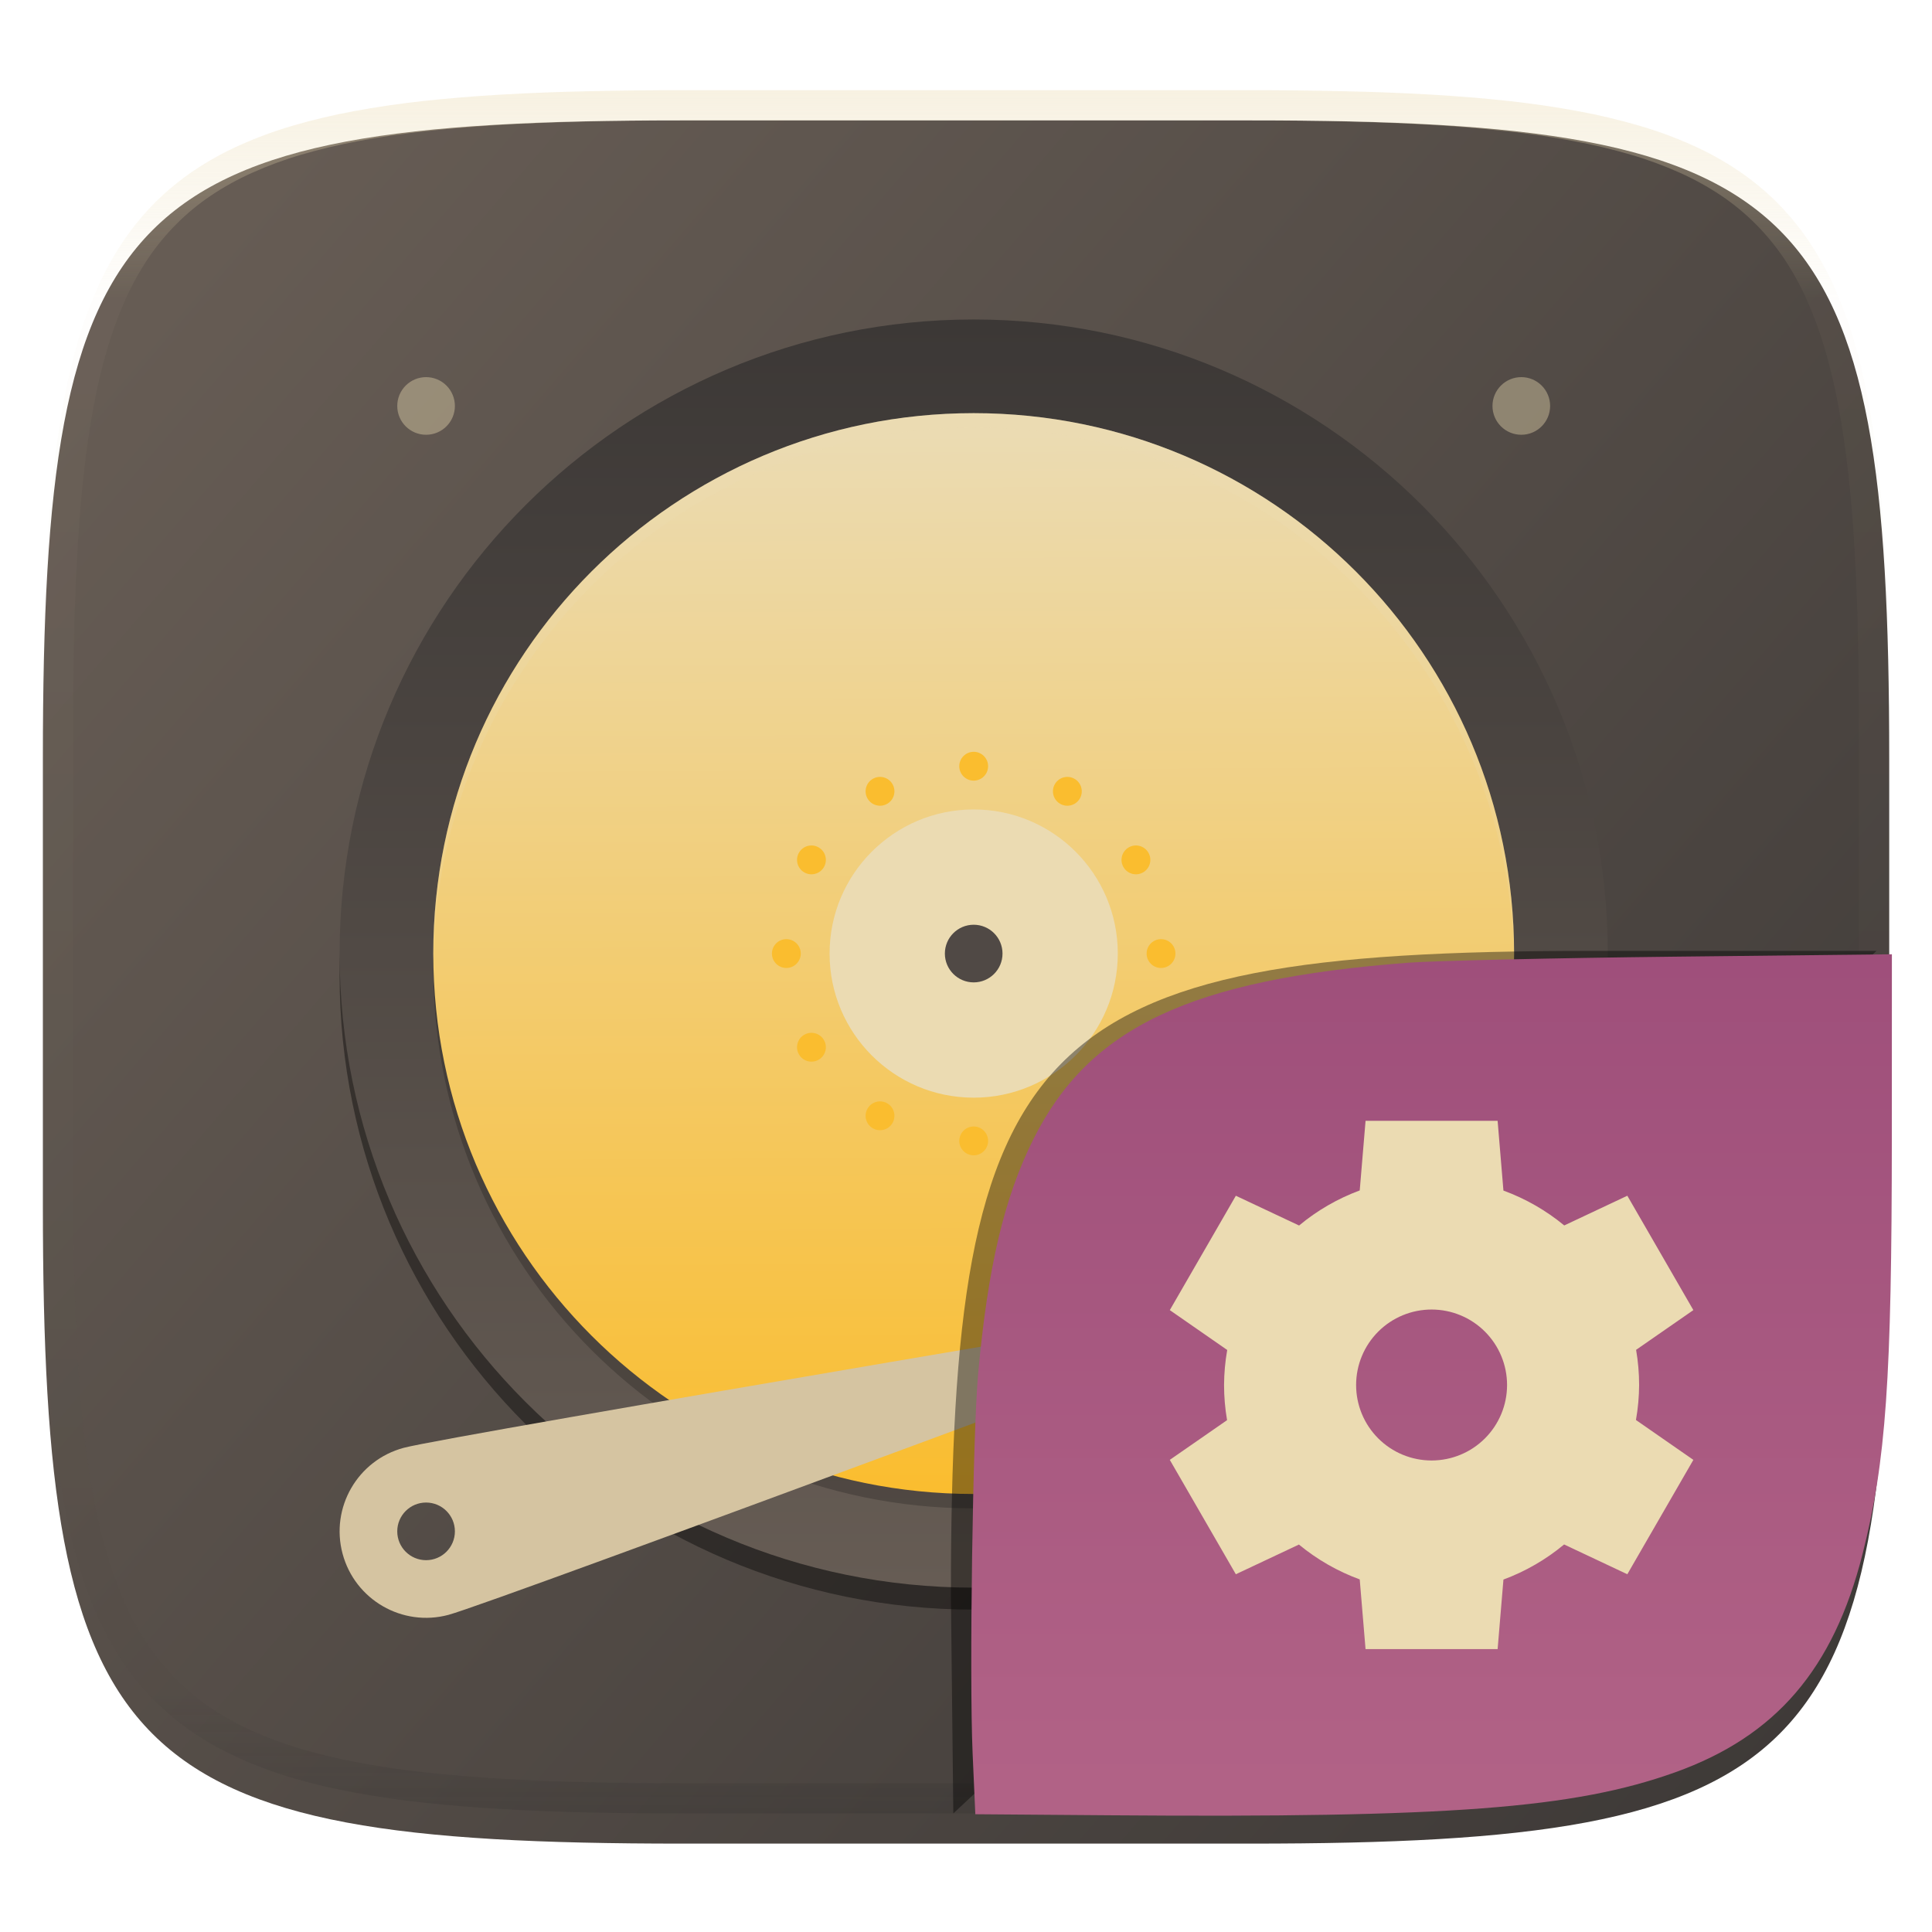 <svg xmlns="http://www.w3.org/2000/svg" style="isolation:isolate" width="256" height="256" viewBox="0 0 256 256">
 <defs>
  <filter id="yTpaujHu4dls0b75ePuhkHd36DhL2FN8" width="400%" height="400%" x="-200%" y="-200%" color-interpolation-filters="sRGB" filterUnits="objectBoundingBox">
   <feGaussianBlur xmlns="http://www.w3.org/2000/svg" in="SourceGraphic" stdDeviation="4.294"/>
   <feOffset xmlns="http://www.w3.org/2000/svg" dx="0" dy="4" result="pf_100_offsetBlur"/>
   <feFlood xmlns="http://www.w3.org/2000/svg" flood-opacity=".4"/>
   <feComposite xmlns="http://www.w3.org/2000/svg" in2="pf_100_offsetBlur" operator="in" result="pf_100_dropShadow"/>
   <feBlend xmlns="http://www.w3.org/2000/svg" in="SourceGraphic" in2="pf_100_dropShadow" mode="normal"/>
  </filter>
 </defs>
 <g filter="url(#yTpaujHu4dls0b75ePuhkHd36DhL2FN8)">
  <linearGradient id="_lgradient_68" x1=".993" x2=".002" y1=".988" y2=".193" gradientTransform="matrix(244.648,0,0,228.338,5.682,11.95)" gradientUnits="userSpaceOnUse">
   <stop offset="0%" style="stop-color:#3c3836"/>
   <stop offset="100%" style="stop-color:#665c54"/>
  </linearGradient>
  <path fill="url(#_lgradient_68)" d="M 165.691 11.95 C 239.746 11.95 250.33 22.507 250.33 96.494 L 250.33 155.745 C 250.33 229.731 239.746 240.288 165.691 240.288 L 90.321 240.288 C 16.265 240.288 5.682 229.731 5.682 155.745 L 5.682 96.494 C 5.682 22.507 16.265 11.95 90.321 11.95 L 165.691 11.95 Z"/>
 </g>
 <g opacity=".4">
  <linearGradient id="_lgradient_69" x1=".517" x2=".517" y1="0" y2="1" gradientTransform="matrix(244.65,0,0,228.34,5.68,11.95)" gradientUnits="userSpaceOnUse">
   <stop offset="0%" style="stop-color:#ebdbb2"/>
   <stop offset="12.5%" stop-opacity=".098" style="stop-color:#ebdbb2"/>
   <stop offset="92.5%" stop-opacity=".098" style="stop-color:#282828"/>
   <stop offset="100%" stop-opacity=".498" style="stop-color:#282828"/>
  </linearGradient>
  <path fill="url(#_lgradient_69)" fill-rule="evenodd" d="M 165.068 11.951 C 169.396 11.941 173.724 11.991 178.052 12.089 C 181.927 12.167 185.803 12.315 189.678 12.541 C 193.131 12.737 196.583 13.022 200.026 13.395 C 203.085 13.73 206.144 14.181 209.174 14.741 C 211.889 15.243 214.574 15.881 217.22 16.657 C 219.62 17.355 221.971 18.219 224.243 19.241 C 226.358 20.184 228.384 21.304 230.302 22.591 C 232.142 23.829 233.863 25.244 235.437 26.806 C 237.001 28.378 238.417 30.088 239.656 31.925 C 240.945 33.841 242.066 35.865 243.02 37.967 C 244.043 40.247 244.909 42.585 245.617 44.972 C 246.394 47.615 247.034 50.297 247.535 53.009 C 248.096 56.035 248.548 59.081 248.883 62.136 C 249.257 65.575 249.542 69.014 249.739 72.462 C 249.965 76.323 250.112 80.194 250.201 84.055 C 250.289 88.378 250.339 92.701 250.329 97.014 L 250.329 155.226 C 250.339 159.549 250.289 163.862 250.201 168.185 C 250.112 172.056 249.965 175.917 249.739 179.778 C 249.542 183.226 249.257 186.675 248.883 190.104 C 248.548 193.159 248.096 196.215 247.535 199.241 C 247.034 201.943 246.394 204.625 245.617 207.268 C 244.909 209.655 244.043 212.003 243.02 214.273 C 242.066 216.385 240.945 218.399 239.656 220.315 C 238.417 222.152 237.001 223.872 235.437 225.434 C 233.863 226.996 232.142 228.411 230.302 229.649 C 228.384 230.936 226.358 232.056 224.243 232.999 C 221.971 234.021 219.62 234.885 217.22 235.593 C 214.574 236.369 211.889 237.007 209.174 237.499 C 206.144 238.068 203.085 238.51 200.026 238.845 C 196.583 239.218 193.131 239.503 189.678 239.699 C 185.803 239.925 181.927 240.073 178.052 240.161 C 173.724 240.249 169.396 240.299 165.068 240.289 L 90.942 240.289 C 86.614 240.299 82.286 240.249 77.958 240.161 C 74.083 240.073 70.207 239.925 66.332 239.699 C 62.879 239.503 59.427 239.218 55.984 238.845 C 52.925 238.51 49.866 238.068 46.836 237.499 C 44.121 237.007 41.436 236.369 38.79 235.593 C 36.39 234.885 34.039 234.021 31.767 232.999 C 29.652 232.056 27.626 230.936 25.708 229.649 C 23.868 228.411 22.147 226.996 20.573 225.434 C 19.009 223.872 17.593 222.152 16.354 220.315 C 15.065 218.399 13.944 216.385 12.99 214.273 C 11.967 212.003 11.101 209.655 10.393 207.268 C 9.616 204.625 8.976 201.943 8.475 199.241 C 7.914 196.215 7.462 193.159 7.127 190.104 C 6.753 186.675 6.468 183.226 6.271 179.778 C 6.045 175.917 5.898 172.056 5.809 168.185 C 5.721 163.862 5.671 159.549 5.681 155.226 L 5.681 97.014 C 5.671 92.701 5.721 88.378 5.809 84.055 C 5.898 80.194 6.045 76.323 6.271 72.462 C 6.468 69.014 6.753 65.575 7.127 62.136 C 7.462 59.081 7.914 56.035 8.475 53.009 C 8.976 50.297 9.616 47.615 10.393 44.972 C 11.101 42.585 11.967 40.247 12.99 37.967 C 13.944 35.865 15.065 33.841 16.354 31.925 C 17.593 30.088 19.009 28.378 20.573 26.806 C 22.147 25.244 23.868 23.829 25.708 22.591 C 27.626 21.304 29.652 20.184 31.767 19.241 C 34.039 18.219 36.39 17.355 38.79 16.657 C 41.436 15.881 44.121 15.243 46.836 14.741 C 49.866 14.181 52.925 13.73 55.984 13.395 C 59.427 13.022 62.879 12.737 66.332 12.541 C 70.207 12.315 74.083 12.167 77.958 12.089 C 82.286 11.991 86.614 11.941 90.942 11.951 L 165.068 11.951 Z M 165.078 15.96 C 169.376 15.95 173.675 15.999 177.973 16.087 C 181.8 16.176 185.626 16.323 189.452 16.539 C 192.836 16.736 196.219 17.011 199.583 17.384 C 202.554 17.699 205.515 18.131 208.446 18.681 C 211.023 19.153 213.58 19.762 216.099 20.499 C 218.322 21.147 220.495 21.953 222.6 22.896 C 224.509 23.751 226.338 24.763 228.069 25.922 C 229.692 27.013 231.207 28.26 232.594 29.646 C 233.981 31.031 235.23 32.544 236.332 34.165 C 237.492 35.894 238.506 37.712 239.361 39.608 C 240.306 41.72 241.112 43.892 241.761 46.102 C 242.509 48.617 243.109 51.162 243.591 53.736 C 244.132 56.664 244.565 59.611 244.889 62.578 C 245.263 65.938 245.539 69.308 245.735 72.688 C 245.952 76.51 246.109 80.322 246.188 84.144 C 246.276 88.437 246.325 92.721 246.325 97.014 C 246.325 97.014 246.325 97.014 246.325 97.014 L 246.325 155.226 C 246.325 155.226 246.325 155.226 246.325 155.226 C 246.325 159.519 246.276 163.803 246.188 168.096 C 246.109 171.918 245.952 175.74 245.735 179.552 C 245.539 182.932 245.263 186.302 244.889 189.672 C 244.565 192.629 244.132 195.576 243.591 198.504 C 243.109 201.078 242.509 203.623 241.761 206.138 C 241.112 208.358 240.306 210.52 239.361 212.632 C 238.506 214.528 237.492 216.356 236.332 218.075 C 235.23 219.706 233.981 221.219 232.594 222.604 C 231.207 223.98 229.692 225.227 228.069 226.318 C 226.338 227.477 224.509 228.489 222.6 229.344 C 220.495 230.297 218.322 231.093 216.099 231.741 C 213.58 232.478 211.023 233.087 208.446 233.559 C 205.515 234.109 202.554 234.541 199.583 234.865 C 196.219 235.229 192.836 235.514 189.452 235.701 C 185.626 235.917 181.8 236.074 177.973 236.153 C 173.675 236.251 169.376 236.29 165.078 236.29 C 165.078 236.29 165.078 236.29 165.068 236.29 L 90.942 236.29 C 90.932 236.29 90.932 236.29 90.932 236.29 C 86.634 236.29 82.335 236.251 78.037 236.153 C 74.21 236.074 70.384 235.917 66.558 235.701 C 63.174 235.514 59.791 235.229 56.427 234.865 C 53.456 234.541 50.495 234.109 47.564 233.559 C 44.987 233.087 42.43 232.478 39.911 231.741 C 37.688 231.093 35.515 230.297 33.41 229.344 C 31.501 228.489 29.672 227.477 27.941 226.318 C 26.318 225.227 24.803 223.98 23.416 222.604 C 22.029 221.219 20.78 219.706 19.678 218.075 C 18.518 216.356 17.504 214.528 16.649 212.632 C 15.704 210.52 14.898 208.358 14.249 206.138 C 13.501 203.623 12.901 201.078 12.419 198.504 C 11.878 195.576 11.445 192.629 11.121 189.672 C 10.747 186.302 10.472 182.932 10.275 179.552 C 10.058 175.74 9.901 171.918 9.822 168.096 C 9.734 163.803 9.685 159.519 9.685 155.226 C 9.685 155.226 9.685 155.226 9.685 155.226 L 9.685 97.014 C 9.685 97.014 9.685 97.014 9.685 97.014 C 9.685 92.721 9.734 88.437 9.822 84.144 C 9.901 80.322 10.058 76.51 10.275 72.688 C 10.472 69.308 10.747 65.938 11.121 62.578 C 11.445 59.611 11.878 56.664 12.419 53.736 C 12.901 51.162 13.501 48.617 14.249 46.102 C 14.898 43.892 15.704 41.72 16.649 39.608 C 17.504 37.712 18.518 35.894 19.678 34.165 C 20.78 32.544 22.029 31.031 23.416 29.646 C 24.803 28.26 26.318 27.013 27.941 25.922 C 29.672 24.763 31.501 23.751 33.41 22.896 C 35.515 21.953 37.688 21.147 39.911 20.499 C 42.43 19.762 44.987 19.153 47.564 18.681 C 50.495 18.131 53.456 17.699 56.427 17.384 C 59.791 17.011 63.174 16.736 66.558 16.539 C 70.384 16.323 74.21 16.176 78.037 16.087 C 82.335 15.999 86.634 15.95 90.932 15.96 C 90.932 15.96 90.932 15.96 90.942 15.96 L 165.068 15.96 C 165.078 15.96 165.078 15.96 165.078 15.96 Z"/>
 </g>
 <g>
  <defs>
   <filter id="r1npoqdKtnsErKSaXXSnBWH0wpq5T2eZ" width="400%" height="400%" x="-200%" y="-200%" color-interpolation-filters="sRGB" filterUnits="objectBoundingBox">
    <feGaussianBlur xmlns="http://www.w3.org/2000/svg" stdDeviation="4.294"/>
   </filter>
  </defs>
  <g opacity=".4" filter="url(#r1npoqdKtnsErKSaXXSnBWH0wpq5T2eZ)">
   <path d="M 129.019 45.243 C 82.616 45.243 45 82.859 45 129.261 C 45 175.664 82.616 213.28 129.019 213.28 C 175.421 213.28 213.037 175.664 213.037 129.261 C 213.037 82.859 175.421 45.243 129.019 45.243 Z"/>
  </g>
  <linearGradient id="_lgradient_70" x1=".5" x2=".5" y1="0" y2="1" gradientTransform="matrix(168.038,0,0,168.038,45,42.333)" gradientUnits="userSpaceOnUse">
   <stop offset="0%" style="stop-color:#3c3836"/>
   <stop offset="100%" style="stop-color:#665c54"/>
  </linearGradient>
  <path fill="url(#_lgradient_70)" d="M 45 126.352 C 45 172.723 82.648 210.371 129.019 210.371 C 175.39 210.371 213.038 172.723 213.038 126.352 C 213.038 79.981 175.39 42.333 129.019 42.333 C 82.648 42.333 45 79.981 45 126.352 Z"/>
  <g opacity=".2">
   <path d="M 129.019 199.868 C 89.471 199.868 57.412 167.809 57.412 128.261 C 57.412 88.714 89.471 56.655 129.019 56.655 C 168.566 56.655 200.625 88.714 200.625 128.261 C 200.625 167.809 168.566 199.868 129.019 199.868 Z"/>
  </g>
  <linearGradient id="_lgradient_71" x1=".565" x2=".56" y1="1" y2=".018" gradientTransform="matrix(143.213,0,0,143.214,57.412,54.745)" gradientUnits="userSpaceOnUse">
   <stop offset="0%" style="stop-color:#fabd2f"/>
   <stop offset="100%" style="stop-color:#ebdbb2"/>
  </linearGradient>
  <path fill="url(#_lgradient_71)" d="M 129.019 197.959 C 89.471 197.959 57.412 165.899 57.412 126.352 C 57.412 86.805 89.471 54.745 129.019 54.745 C 168.566 54.745 200.625 86.805 200.625 126.352 C 200.625 165.899 168.566 197.959 129.019 197.959 Z"/>
  <path fill="#fabd2f" fill-rule="evenodd" d="M 114.953 105.809 C 114.426 104.896 114.739 103.727 115.652 103.2 C 116.565 102.673 117.734 102.986 118.261 103.899 C 118.788 104.812 118.475 105.981 117.562 106.508 C 116.649 107.035 115.48 106.722 114.953 105.809 L 114.953 105.809 L 114.953 105.809 L 114.953 105.809 L 114.953 105.809 L 114.953 105.809 L 114.953 105.809 L 114.953 105.809 L 114.953 105.809 L 114.953 105.809 L 114.953 105.809 Z M 139.776 148.805 C 139.249 147.892 139.562 146.723 140.475 146.196 C 141.388 145.669 142.557 145.982 143.084 146.895 C 143.611 147.808 143.298 148.977 142.385 149.504 C 141.472 150.031 140.303 149.718 139.776 148.805 L 139.776 148.805 L 139.776 148.805 L 139.776 148.805 L 139.776 148.805 L 139.776 148.805 L 139.776 148.805 L 139.776 148.805 L 139.776 148.805 L 139.776 148.805 L 139.776 148.805 Z M 106.566 115.594 C 105.653 115.067 105.34 113.898 105.867 112.985 C 106.394 112.072 107.563 111.759 108.476 112.286 C 109.389 112.813 109.702 113.982 109.175 114.895 C 108.648 115.808 107.479 116.121 106.566 115.594 L 106.566 115.594 L 106.566 115.594 L 106.566 115.594 L 106.566 115.594 L 106.566 115.594 L 106.566 115.594 L 106.566 115.594 L 106.566 115.594 L 106.566 115.594 Z M 149.562 140.418 C 148.649 139.891 148.336 138.722 148.863 137.809 C 149.39 136.896 150.559 136.583 151.472 137.11 C 152.385 137.637 152.698 138.806 152.171 139.719 C 151.644 140.632 150.475 140.945 149.562 140.418 L 149.562 140.418 L 149.562 140.418 L 149.562 140.418 L 149.562 140.418 L 149.562 140.418 L 149.562 140.418 L 149.562 140.418 L 149.562 140.418 Z M 104.195 128.262 C 103.141 128.262 102.285 127.406 102.285 126.352 C 102.285 125.298 103.141 124.442 104.195 124.442 C 105.249 124.442 106.105 125.298 106.105 126.352 C 106.105 127.406 105.249 128.262 104.195 128.262 L 104.195 128.262 L 104.195 128.262 L 104.195 128.262 L 104.195 128.262 L 104.195 128.262 L 104.195 128.262 L 104.195 128.262 Z M 153.842 128.262 C 152.788 128.262 151.932 127.406 151.932 126.352 C 151.932 125.298 152.788 124.442 153.842 124.442 C 154.896 124.442 155.752 125.298 155.752 126.352 C 155.752 127.406 154.896 128.262 153.842 128.262 L 153.842 128.262 L 153.842 128.262 L 153.842 128.262 L 153.842 128.262 L 153.842 128.262 L 153.842 128.262 Z M 108.476 140.418 C 107.563 140.945 106.394 140.632 105.867 139.719 C 105.34 138.806 105.653 137.637 106.566 137.11 C 107.479 136.583 108.648 136.896 109.175 137.809 C 109.702 138.722 109.389 139.891 108.476 140.418 L 108.476 140.418 L 108.476 140.418 L 108.476 140.418 L 108.476 140.418 L 108.476 140.418 Z M 151.472 115.594 C 150.559 116.121 149.39 115.808 148.863 114.895 C 148.336 113.982 148.649 112.813 149.562 112.286 C 150.475 111.759 151.644 112.072 152.171 112.985 C 152.698 113.898 152.385 115.067 151.472 115.594 L 151.472 115.594 L 151.472 115.594 L 151.472 115.594 L 151.472 115.594 Z M 118.261 148.805 C 117.734 149.718 116.565 150.031 115.652 149.504 C 114.739 148.977 114.426 147.808 114.953 146.895 C 115.48 145.982 116.649 145.669 117.562 146.196 C 118.475 146.723 118.788 147.892 118.261 148.805 L 118.261 148.805 L 118.261 148.805 L 118.261 148.805 Z M 143.084 105.809 C 142.557 106.722 141.388 107.035 140.475 106.508 C 139.562 105.981 139.249 104.812 139.776 103.899 C 140.303 102.986 141.472 102.673 142.385 103.2 C 143.298 103.727 143.611 104.896 143.084 105.809 L 143.084 105.809 L 143.084 105.809 Z M 130.929 151.176 C 130.929 152.23 130.073 153.086 129.019 153.086 C 127.965 153.086 127.109 152.23 127.109 151.176 C 127.109 150.122 127.965 149.266 129.019 149.266 C 130.073 149.266 130.929 150.122 130.929 151.176 L 130.929 151.176 Z M 130.929 101.528 C 130.929 102.582 130.073 103.438 129.019 103.438 C 127.965 103.438 127.109 102.582 127.109 101.528 C 127.109 100.474 127.965 99.618 129.019 99.618 C 130.073 99.618 130.929 100.474 130.929 101.528 Z"/>
  <circle fill="#ebdbb2" cx="129.019" cy="126.352" r="19.095" vector-effect="non-scaling-stroke"/>
  <circle fill="#504945" cx="129.019" cy="126.352" r="3.819" vector-effect="non-scaling-stroke"/>
  <defs>
   <filter id="RpTf8hOGjKHeKgHBPTV2yYHBCWFMCEOh" width="400%" height="400%" x="-200%" y="-200%" color-interpolation-filters="sRGB" filterUnits="objectBoundingBox">
    <feGaussianBlur xmlns="http://www.w3.org/2000/svg" in="SourceGraphic" stdDeviation="4.294"/>
    <feOffset xmlns="http://www.w3.org/2000/svg" dx="0" dy="4" result="pf_100_offsetBlur"/>
    <feFlood xmlns="http://www.w3.org/2000/svg" flood-opacity=".4"/>
    <feComposite xmlns="http://www.w3.org/2000/svg" in2="pf_100_offsetBlur" operator="in" result="pf_100_dropShadow"/>
    <feBlend xmlns="http://www.w3.org/2000/svg" in="SourceGraphic" in2="pf_100_dropShadow" mode="normal"/>
   </filter>
  </defs>
  <g filter="url(#RpTf8hOGjKHeKgHBPTV2yYHBCWFMCEOh)">
   <path fill="#d5c4a1" fill-rule="evenodd" d="M 178.194 166.292 C 178.194 166.292 65.537 208.34 59.425 209.977 C 53.313 211.615 47.031 207.988 45.393 201.876 C 43.756 195.764 47.383 189.482 53.495 187.844 C 59.607 186.206 178.194 166.292 178.194 166.292 L 178.194 166.292 L 178.194 166.292 L 178.194 166.292 Z M 52.638 198.913 C 52.638 196.805 54.349 195.094 56.457 195.094 C 58.565 195.094 60.276 196.805 60.276 198.913 C 60.276 201.021 58.565 202.732 56.457 202.732 C 54.349 202.732 52.638 201.021 52.638 198.913 Z"/>
  </g>
  <g opacity=".2">
   <path fill="#ebdbb2" d="M 129.019 54.745 C 89.471 54.745 57.412 86.805 57.412 126.352 C 57.412 126.672 57.432 126.987 57.436 127.307 C 57.95 88.201 89.792 56.655 129.019 56.655 C 168.246 56.655 200.088 88.201 200.601 127.307 C 200.605 126.987 200.626 126.672 200.626 126.352 C 200.626 86.805 168.566 54.745 129.019 54.745 L 129.019 54.745 L 129.019 54.745 L 129.019 54.745 Z"/>
  </g>
  <g opacity=".4">
   <path fill="#ebdbb2" d="M 56.457 49.971 C 55.444 49.971 54.473 50.374 53.757 51.09 C 53.04 51.806 52.638 52.778 52.638 53.79 C 52.638 55.9 54.348 57.609 56.457 57.609 C 58.566 57.609 60.276 55.9 60.276 53.79 C 60.276 52.778 59.874 51.806 59.158 51.09 C 58.441 50.374 57.47 49.971 56.457 49.971 L 56.457 49.971 L 56.457 49.971 L 56.457 49.971 Z M 201.58 49.971 C 200.567 49.971 199.596 50.374 198.88 51.09 C 198.163 51.806 197.761 52.778 197.761 53.79 C 197.761 54.803 198.163 55.775 198.88 56.491 C 199.596 57.207 200.567 57.609 201.58 57.609 C 203.689 57.609 205.399 55.9 205.399 53.79 C 205.399 52.778 204.997 51.806 204.281 51.09 C 203.564 50.374 202.593 49.971 201.58 49.971 L 201.58 49.971 L 201.58 49.971 L 201.58 49.971 Z M 201.58 195.094 C 200.567 195.094 199.596 195.497 198.88 196.213 C 198.163 196.929 197.761 197.901 197.761 198.913 C 197.761 199.926 198.163 200.898 198.88 201.614 C 199.596 202.33 200.567 202.732 201.58 202.732 C 203.689 202.732 205.399 201.023 205.399 198.913 C 205.399 196.804 203.689 195.094 201.58 195.094 L 201.58 195.094 L 201.58 195.094 L 201.58 195.094 Z"/>
  </g>
 </g>
 <defs>
  <filter id="qR8ZxAFfyqFaZ0LB69gUGukRpLcSGVzt" width="400%" height="400%" x="-200%" y="-200%" color-interpolation-filters="sRGB" filterUnits="objectBoundingBox">
   <feGaussianBlur xmlns="http://www.w3.org/2000/svg" stdDeviation="4.294"/>
  </filter>
 </defs>
 <g opacity=".4" filter="url(#qR8ZxAFfyqFaZ0LB69gUGukRpLcSGVzt)">
  <path d="M 126.32 240.288 L 126 211.494 C 126 137.507 136.584 126 210.639 126 L 248.648 126"/>
 </g>
 <linearGradient id="_lgradient_72" x1=".5" x2=".5" y1=".999" y2="-.814" gradientTransform="matrix(121.985,0,0,114.142,128.7,126.446)" gradientUnits="userSpaceOnUse">
  <stop offset="1.739%" style="stop-color:#b16286"/>
  <stop offset="100%" style="stop-color:#8f3f71"/>
 </linearGradient>
 <path fill="url(#_lgradient_72)" d="M 146.981 240.533 L 129.235 240.395 L 128.875 232.289 C 128.427 222.201 128.898 189.86 129.607 182.052 C 130.892 167.904 133.047 158.74 136.92 150.966 C 144.316 136.118 157.752 129.78 186.519 127.57 C 189.982 127.304 205.835 126.942 221.75 126.766 L 250.685 126.446 L 250.678 150.617 C 250.668 182.808 249.912 193.582 246.801 205.9 C 242.946 221.166 235.296 230.076 221.947 234.847 C 208.546 239.636 192.096 240.884 146.982 240.533 L 146.981 240.533 Z"/>
 <path fill="#ebdbb2" d="M 180.943 148.52 L 180.171 157.739 C 177.248 158.821 174.531 160.393 172.135 162.387 L 163.756 158.442 L 155.006 173.597 L 162.613 178.88 C 162.342 180.412 162.202 181.963 162.193 183.519 C 162.194 185.08 162.328 186.638 162.593 188.177 L 155.005 193.44 L 163.755 208.596 L 172.114 204.66 C 174.519 206.646 177.243 208.207 180.171 209.279 L 180.942 218.517 L 198.442 218.517 L 199.214 209.299 C 202.137 208.216 204.854 206.644 207.251 204.65 L 215.629 208.595 L 224.379 193.44 L 216.772 188.157 C 217.043 186.625 217.183 185.074 217.192 183.518 C 217.191 181.957 217.057 180.399 216.792 178.86 L 224.379 173.597 L 215.63 158.441 L 207.271 162.377 C 204.866 160.391 202.141 158.829 199.212 157.757 L 198.442 148.517 L 180.943 148.517 L 180.943 148.52 Z M 189.693 173.52 C 192.345 173.519 194.889 174.573 196.765 176.449 C 198.64 178.324 199.694 180.868 199.694 183.521 C 199.694 186.173 198.64 188.717 196.765 190.593 C 194.889 192.468 192.345 193.522 189.693 193.522 C 187.04 193.522 184.496 192.468 182.621 190.593 C 180.745 188.717 179.692 186.173 179.692 183.521 C 179.692 180.868 180.745 178.324 182.621 176.449 C 184.496 174.573 187.04 173.519 189.693 173.52 L 189.693 173.52 Z"/>
</svg>
